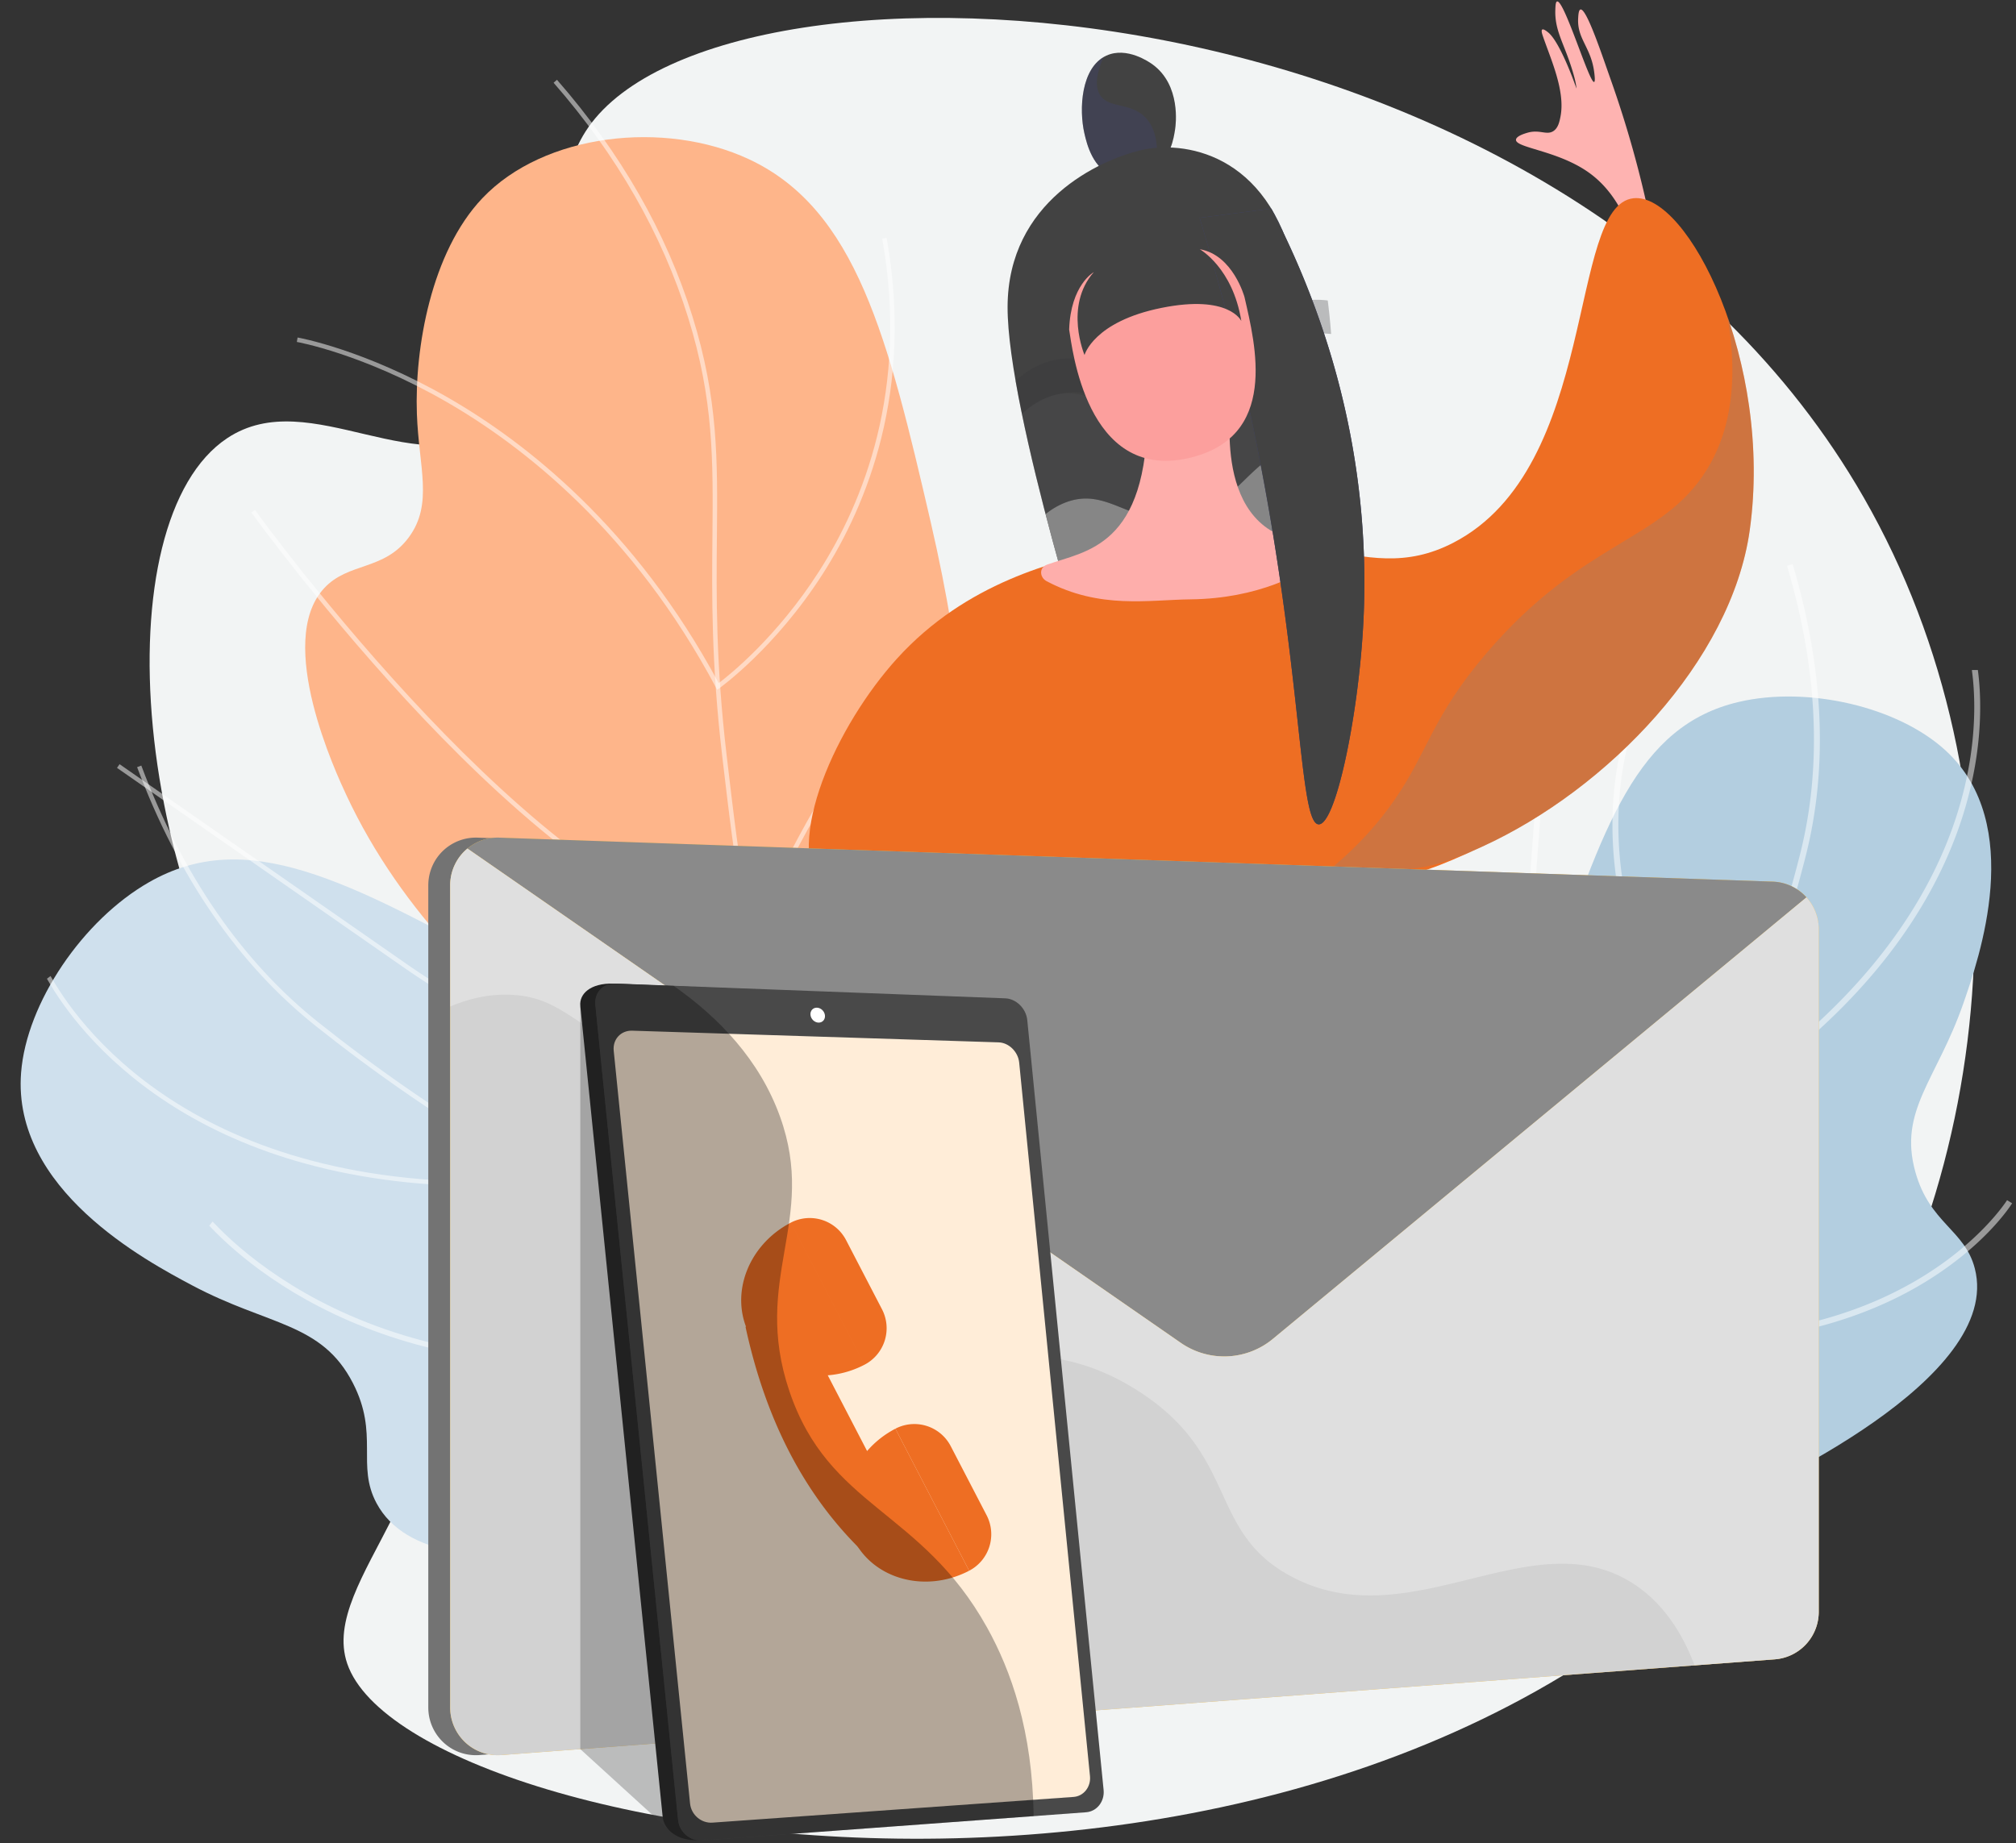 <svg width="456" height="417" fill="none" xmlns="http://www.w3.org/2000/svg"><rect width="100%" height="100%" fill="#333333" stroke="none"/><path d="M133.073 28.813c-13.864 19.889 2.392 52.134-18.18 67.093-20.025 14.56-44.624-9.307-63.496 3.227C23.4 117.726 28.513 202.805 69.445 255.667c12.309 15.897 22.594 22.082 27.15 40.061 9.781 38.606-24.596 61.571-18.054 80.664 14.73 42.992 241.267 79.067 332.163-50.137 42.453-60.344 48.805-147.482 10.875-213.663C353.04-6.996 164.181-15.815 133.073 28.812z" fill="#F2F4F4"/><path d="M290.335 360.063c28.4.192 64.608-3.623 99.285-19.342 8.85-4.011 63.519-28.792 57.062-53.744-2.274-8.79-10.212-10.178-13.458-21.876-3.846-13.862 4.837-20.786 10.857-38.062 3.591-10.308 14.103-40.475-3.932-57.179-10.778-9.981-31.261-14.703-46.852-11.055-22.869 5.35-30.731 27.658-43.383 65.633-11.216 33.664-8.334 41.928-16.832 66.028-6.307 17.886-18.183 42.512-42.747 69.597z" fill="#B3CEE0"/><path opacity=".5" d="M218.991 375.6c-16.448 0-33.28-2.28-50.361-6.838l.344-1.299c31.08 8.292 61.321 8.995 89.886 2.089 38.049-9.199 71.055-32.043 98.099-67.895 28.172-37.347 42.82-79.45 50.147-108.194 5.07-19.888 4.091-41.911-2.909-65.458l1.285-.384c7.071 23.784 8.055 46.048 2.923 66.175-7.357 28.863-22.069 71.147-50.375 108.672-27.236 36.107-60.496 59.117-98.856 68.391a170.51 170.51 0 01-40.183 4.741z" fill="#fff"/><path opacity=".5" d="M387.91 250.897l-.379-.47c-.08-.099-8.058-10.061-14.502-25.266-5.955-14.052-11.791-35.596-5.781-58.438l1.297.343c-10.647 40.464 16.156 77.44 19.658 82.038 60.117-39.223 59.522-84.04 57.898-96.87a7.352 7.352 0 01-.066-.652l.671.006.67-.005c.004.074.025.236.057.482 1.652 13.063 2.281 58.774-59.017 98.503l-.506.329z" fill="#fff"/><path opacity=".5" d="M380.953 303.863a158.329 158.329 0 01-23.087-1.761l-.355-.052-.153-.325c-.165-.347-16.401-35.286-12.84-82.786l3.59-47.871 1.338.101-3.59 47.871c-3.351 44.696 10.944 78.158 12.566 81.785 20.315 2.948 49.575 3.435 74.337-10.741 14.887-8.523 21.161-18.457 21.223-18.557l1.139.709c-.256.416-6.47 10.276-21.62 18.971-10.823 6.212-27.977 12.656-52.548 12.656z" fill="#fff"/><path d="M262.171 283.198c-22.312 20.985-53.723 44.527-92.622 57.534-9.927 3.32-71.252 23.827-84.378-.64-4.624-8.619.638-15.539-5.343-27.17-7.088-13.782-19.011-12.888-36.392-22.133-10.37-5.516-40.721-21.66-38.667-48.097 1.227-15.798 13.97-34.557 28.961-43.109 21.989-12.544 44.503-.672 82.25 20.076 33.462 18.392 37.222 27.04 61.548 39.863 18.054 9.516 45.435 20.277 84.643 23.676z" fill="#CFE0ED"/><path opacity=".5" d="M244.401 301.083c-19.005 0-38.709-2.868-59.112-8.604-48.657-13.705-88.754-40.364-113.822-60.314-17.46-13.897-31.072-33.613-40.456-58.601l.95-.359c9.318 24.814 22.822 44.382 40.138 58.163 24.995 19.893 64.97 46.473 113.465 60.131 46.571 13.117 89.797 11.16 128.477-5.816 29.035-12.742 54.557-33.118 75.855-60.559l.802.624c-21.404 27.577-47.058 48.056-76.249 60.867-21.968 9.641-45.394 14.468-70.048 14.468z" fill="#fff"/><path opacity=".5" d="M109.871 268.383c-66.712 0-92.401-35.063-98.976-46.479-.141-.246-.231-.406-.276-.468l.805-.62c.127.186.244.38.35.579 6.973 12.108 35.712 51.101 113.079 45.405.022-2.51-.086-15.044-3.964-30.383-3.983-15.75-12.871-37.769-32.599-53.223l.626-.801c19.963 15.638 28.945 37.89 32.964 53.803 4.352 17.228 3.985 30.956 3.981 31.093l-.015.457-.455.034c-5.401.41-10.574.61-15.52.603z" fill="#fff"/><path opacity=".5" d="M173.962 303.2c-76.294 18.686-115.478-14.218-126.19-25.432-.23-.242-.377-.4-.446-.458l.747-.935c.198.178.386.366.563.565 11.36 11.893 55.131 48.438 142.018 20.254-.677-2.876-4.305-17.181-13.03-33.637-8.959-16.897-25.281-39.589-52.164-51.737l.491-1.092c27.204 12.292 43.698 35.225 52.745 52.299 9.794 18.483 13.213 34.286 13.247 34.444l.112.526-.511.167c-6.063 1.981-11.923 3.659-17.582 5.036z" fill="#fff"/><path d="M286.172 300.159c-16.496-10.199-39.067-27.625-53.412-55.848-18.813-37.013-6.946-60.078-22.227-126.123-9.663-41.76-16.826-70.806-41.132-82.165-19.049-8.901-46.344-5.876-60.298 8.823C97.501 57.068 93.765 78.79 94.296 93.643c.432 12.106 3.722 20.288-1.76 27.83-5.603 7.707-13.758 5.654-19.245 11.636-11.13 12.13 2.798 41.95 5.05 46.77 25.039 53.611 84.604 81.063 110.73 92.724 21.602 9.642 54.433 21.665 97.101 27.556z" fill="#FEB58A"/><path opacity=".5" d="M304.128 307.27c-26.01-4.269-49.017-10.998-68.381-19.998-28.659-13.322-48.474-31.298-58.896-53.429-8.151-17.31-10.511-37.394-13.498-62.821-2.477-21.079-2.335-36.229-2.209-49.596.162-17.329.29-31.017-5.501-49.592-5.885-18.871-16.122-36.742-30.426-53.115l.763-.67c14.399 16.48 24.705 34.474 30.631 53.481 5.839 18.728 5.71 32.487 5.547 49.905-.125 13.337-.266 28.453 2.203 49.468 3.093 26.325 5.327 45.346 13.408 62.506 10.318 21.91 29.968 39.721 58.405 52.94 19.281 8.962 42.199 15.663 68.118 19.917l-.164 1.004z" fill="#fff"/><path opacity=".5" d="M162.211 156.054l-.27-.507c-18.77-35.237-43.561-54.622-61.053-64.68C81.95 79.98 67.286 77.388 67.141 77.363l.17-1.003c.148.025 14.99 2.649 34.082 13.626 17.521 10.074 42.317 29.442 61.167 64.564 2.345-1.768 13.167-10.372 22.713-25.302 9.884-15.459 20.384-41.067 14.274-75.267l1-.18c6.171 34.545-4.448 60.414-14.443 76.033-10.829 16.922-23.298 25.803-23.423 25.89l-.47.331z" fill="#fff"/><path opacity=".5" d="M170.398 212.662l-.368-.031c-24.01-2.043-53.519-28.242-74.046-49.861-22.2-23.379-38.97-46.58-39.136-46.811l.823-.596c.166.231 16.903 23.384 39.056 46.714 20.299 21.377 49.399 47.258 73.024 49.507 1.257-2.921 10.473-23.945 23.575-43.382 14.11-20.934 53.944-35.296 54.345-35.439l.34.959c-.398.141-39.921 14.394-53.844 35.049-13.99 20.756-23.531 43.325-23.626 43.55l-.143.341z" fill="#fff"/><path d="M227.363 257.611a282.007 282.007 0 01-37.488-2.575c-26.423-3.588-64.97-12.774-98.554-36.157l-64.854-45.154.579-.836L91.9 218.044c33.41 23.261 71.78 32.405 98.086 35.98 24.973 3.394 44.092 2.548 48.598 2.274-7.868-9.232-12.158-19.67-12.751-31.04-.487-9.337 1.505-19.311 5.92-29.645 7.502-17.558 19.588-30.262 19.709-30.388l.732.705c-.12.125-12.093 12.715-19.518 30.108-4.349 10.187-6.31 20.005-5.828 29.181.601 11.45 5.032 21.94 13.17 31.181l.669.76-1.008.083c-.097.008-4.635.368-12.316.368z" fill="#fff" opacity=".5"/><path d="M287.83 293.451c-1.843-2.511-12.93-17.141-30.478-17.75-14.69-.51-25.924 9.084-28.526 11.306-10.479 8.948-9.268 16.086-17.732 18.983-10.051 3.441-17.265-4.739-23.764-.017-4.484 3.258-5.798 10.599-3.98 15.718 3.191 8.986 16.789 13.268 27.102 11.119 14.207-2.959 14.528-16.531 30.66-20.891 9.374-2.533 12.105 1.283 22.076-1.166 11.58-2.842 19.616-10.865 24.642-17.302z" fill="url(#paint0_linear_2127_498)"/><g style="mix-blend-mode:soft-light" opacity=".5" fill="#fff"><path d="M207.127 319.519c-8.716 0-19.33-4.357-31.69-13.03l.291-.417c16.558 11.618 29.912 15.438 39.691 11.357 6.163-2.572 9.216-7.422 12.449-12.556 3.637-5.778 7.398-11.752 15.933-14.604 6.564-2.192 14.165-1.143 29.31.949a190.02 190.02 0 0122.478 4.502l-.13.492a189.353 189.353 0 00-22.417-4.49c-15.067-2.081-22.63-3.125-29.08-.97-8.363 2.794-12.075 8.69-15.665 14.392-3.276 5.205-6.372 10.121-12.683 12.755-2.589 1.08-5.419 1.62-8.487 1.62z" opacity=".5"/><path d="M189.783 334.246l-.115-.496c17.988-4.184 22.87-14.324 23.304-15.308-1.614-5.57-6.326-10.278-10.005-13.253a52.824 52.824 0 00-7.75-5.214l.235-.452c.148.078 14.923 7.903 18.033 18.866l.024.082-.032.08c-.044.112-4.616 11.257-23.694 15.695zm40.937-5.834c-1.809-5.448-.174-13.513 4.857-23.969a117.619 117.619 0 017.965-13.886c-8.124-6.634-27.991 9.119-28.192 9.28l-.317-.397c.052-.041 5.196-4.141 11.287-7.301 8.249-4.28 14.214-4.892 17.729-1.819l.171.149-.13.187c-.172.248-17.107 24.884-12.888 37.596l-.482.16z" opacity=".5"/><path d="M248.323 320.811c-4.786-18.403 19.831-28.557 22.77-29.696-8.444-14.593-29.534-17.355-29.747-17.381l.062-.505c.217.026 21.806 2.856 30.274 17.894l.148.263-.283.101c-.278.1-27.678 10.181-22.734 29.196l-.49.128z" opacity=".5"/></g><path d="M369.478 54.409c-2.751-8.924-7.047-13.24-10.32-15.52-7.013-4.888-16.518-5.446-16.253-7.319.115-.812 1.995-1.366 2.557-1.531 2.752-.811 4.292.582 5.823-.335 1.142-.684 1.451-2.156 1.678-3.31 1.147-5.836-2.215-13.02-4.002-18.286-.124-.367-.405-1.214-.129-1.415.298-.216 1.089.43 1.356.647 2.843 2.321 6.393 12.682 6.389 12.683-.001 0 .005-1.188-1.065-4.568-1.863-5.89-3.888-8.622-3.711-13.293.035-.913.072-1.734.388-1.827 1.595-.474 7.328 18.559 8.388 18.207.266-.088.118-1.357.044-1.99-.69-5.902-3.932-7.665-3.657-12.436.043-.75.107-1.846.516-1.961 1.376-.39 5.026 10.735 6.838 15.824a243.378 243.378 0 019.019 32.346l-3.859 4.084z" fill="#FEB3B1"/><path d="M252.259 39.999c-5.072-1.588-6.433-7.471-6.971-9.796-1.271-5.497-.778-14.988 4.968-17.62 4.615-2.114 9.772 1.505 10.411 1.967 6.503 4.702 5.282 13.71 5.139 14.652-.321 2.111-.982 6.468-4.805 9.176-.27.19-4.356 2.994-8.742 1.62z" fill="#424242"/><path style="mix-blend-mode:multiply" opacity=".3" d="M258.979 26.469c-3.362-3.339-8.114-1.878-10.118-4.916-1.001-1.518-1.258-4.078.762-8.635-5.145 3.02-5.557 11.998-4.334 17.285.537 2.325 1.898 8.208 6.97 9.796 4.386 1.373 8.473-1.43 8.742-1.621.168-.12.328-.242.484-.367.561-4.37.24-8.815-2.506-11.542z" fill="url(#paint1_linear_2127_498)"/><path d="M248.25 156.985s-20.413-63.62-20.344-87.556c.069-23.935 20.902-33.237 30.152-35.45 9.245-2.21 28.857.222 34.894 27.167 6.034 26.937 1.678 87.331 1.678 87.331l-46.38 8.508z" fill="#424242"/><path d="M265.195 92.928c14.706-1.802 17.965-15.716 31.484-17.325a20.408 20.408 0 014.41-.043 149.19 149.19 0 00-.765-7.578 20.46 20.46 0 00-4.941-.016c-13.519 1.606-16.779 15.52-31.486 17.319-11.995 1.468-17.346-6.865-27.497-3.239-2.614.934-4.824 2.404-6.685 4.106.422 2.42.91 4.935 1.449 7.514a19.696 19.696 0 016.536-3.971c10.15-3.628 15.5 4.703 27.495 3.233z" fill="#37383A" opacity=".3"/><path style="mix-blend-mode:multiply" opacity=".8" d="M266.451 117.321c-11 1.261-16.031-7.136-25.305-3.692a16.444 16.444 0 00-4.648 2.691c5.554 21.35 11.751 40.664 11.751 40.664l46.38-8.507s1.707-23.667 1.504-47.975c-.341.018-.672.045-.992.081-12.4 1.374-15.203 15.191-28.69 16.738z" fill="#979797"/><path style="mix-blend-mode:multiply" opacity=".3" d="M291.109 76.811c-12.403 1.367-15.206 15.184-28.696 16.722-11.003 1.254-16.034-7.146-25.31-3.707-2.326.862-4.293 2.237-5.952 3.844 1.501 7.295 3.384 15.099 5.348 22.649a16.47 16.47 0 014.649-2.69c9.274-3.444 14.304 4.953 25.304 3.691 13.487-1.546 16.291-15.363 28.691-16.738.319-.035-2.833-23.903-4.034-23.77z" fill="#515356"/><path d="M185.987 202.071c-8.949-11.684 3.365-38.136 16.882-53.039 15.725-17.338 35.857-22.11 48.63-24.959 42.278-9.43 55.842 9.737 77.182-1.257 33.103-17.054 25.839-76.326 40.797-77.963 12.282-1.345 31.634 37.054 26.291 75.135-4.146 29.548-32.189 58.614-60.501 71.555-20.54 9.389-17.421 6.896-64.189 9.604-54.211 3.138-76.27 12.441-85.092.924z" fill="#EE6E23"/><path d="M236.816 127.75c8.677-3.133 22.864-3.841 22.715-34.914 0 0 17.973-1.14 18.655-.914.644.213-4.762 31.037 20.355 30.827 1.708-.014 2.157 2.392.786 3.481-4.542 3.606-14.786 9.19-29.955 9.367-9.601.112-20.554 2.269-32.607-4.09-1.651-.871-1.77-3.099.051-3.757z" fill="#FEAEAB"/><path d="M298.313 186.503c-5.086.064-3.322-43.005-18.536-106.233a537.886 537.886 0 00-8.441-30.992l16.22-2.08c9.395 18.093 23.387 51.763 20.723 95.391-1.253 20.513-6.225 43.867-9.966 43.914z" fill="url(#paint2_linear_2127_498)"/><path d="M298.313 186.503c-5.086.064-3.322-43.005-18.536-106.233a537.886 537.886 0 00-8.441-30.992l16.22-2.08c9.395 18.093 23.387 51.763 20.723 95.391-1.253 20.513-6.225 43.867-9.966 43.914z" fill="#424242"/><path d="M241.833 74.575c.688 4.05 3.869 34.097 26.729 29.131 20.878-4.535 15.382-25.778 12.929-36.508 0 0-2.61-9.555-10.114-10.807 0 0 7.456 4.17 9.402 16.25 0 0-2.713-6.082-18.067-2.984-15.366 3.1-17.402 10.662-17.402 10.662s-4.682-11.031 2.094-18.75c0 0-5.242 2.9-5.571 13.006z" fill="#FC9F9D"/><path style="mix-blend-mode:multiply" opacity=".3" d="M390.735 71.639c2.863 16.653-.208 27.409-4.687 34.649-10.085 16.304-27.916 15.804-49.869 41.539-12.289 14.406-13.086 22.047-20.725 33.101-3.507 5.074-8.089 10.335-14.21 15.412 16.502.461 19.693 1.754 34.024-4.797 28.312-12.941 56.355-42.007 60.5-71.555 2.428-17.304-.243-34.673-5.033-48.35z" fill="#848484"/><path d="M396.045 199.468l-288.042-9.958a10.755 10.755 0 00-10.272 6.563 10.795 10.795 0 00-.855 4.21v186.04a10.801 10.801 0 003.441 7.902 10.752 10.752 0 003.763 2.273c1.398.489 2.881.685 4.357.574l288.042-21.656a10.752 10.752 0 007.08-3.418 10.79 10.79 0 002.871-7.332V210.241c0-2.794-1.083-5.48-3.02-7.49a10.748 10.748 0 00-7.365-3.283z" fill="#737373"/><path d="M400.996 199.468l-288.042-9.958a10.755 10.755 0 00-10.272 6.563 10.795 10.795 0 00-.855 4.21v186.04a10.803 10.803 0 003.441 7.902 10.747 10.747 0 008.12 2.847l288.042-21.656a10.75 10.75 0 007.08-3.418 10.792 10.792 0 002.872-7.332V210.241c0-2.794-1.083-5.48-3.021-7.49a10.748 10.748 0 00-7.365-3.283z" fill="url(#paint3_linear_2127_498)"/><path d="M287.909 302.92l120.695-99.894a10.718 10.718 0 00-7.608-3.559l-288.041-9.958a10.69 10.69 0 00-7.222 2.466L267.084 303.81a17.243 17.243 0 0020.825-.89z" fill="#8A8A8A"/><path d="M287.909 302.922a17.248 17.248 0 01-20.825.89L105.733 191.977a10.764 10.764 0 00-3.906 8.306v186.04a10.803 10.803 0 003.441 7.902 10.73 10.73 0 003.764 2.272c1.397.49 2.88.686 4.356.575l288.042-21.657a10.744 10.744 0 007.08-3.417 10.796 10.796 0 002.872-7.332V210.241c0-2.667-.99-5.238-2.778-7.213l-120.695 99.894z" fill="#D2D2D2"/><path d="M408.604 203.028l-120.695 99.894a17.248 17.248 0 01-20.825.89L105.733 191.977a10.764 10.764 0 00-3.906 8.306v27.437c5.83-2.455 10.763-2.926 14.772-2.59 11.085.928 13.732 7.863 34.958 17.873 19.846 9.361 21.928 5.371 30.677 12.154 16.855 13.069 9.484 28.152 24.256 42.182 15.383 14.61 28.656 3.27 50.653 17.159 23.245 14.677 15.804 32 34.958 42.182 26.835 14.265 54.238-12.935 77.049 1.429 6.897 4.344 11.307 11.188 14.15 18.67l18.13-1.364a10.744 10.744 0 007.08-3.417 10.798 10.798 0 002.872-7.332V210.241c0-2.667-.99-5.238-2.778-7.213z" fill="#fff" fill-opacity=".78" style="mix-blend-mode:multiply" opacity=".37"/><path style="mix-blend-mode:multiply" opacity=".3" d="M131.26 227.613v168.114l19.906 18.151 37.338-29.961-57.244-156.304z" fill="#393939"/><path d="M228.551 231.013l17.193 173.285c.256 2.581-1.517 4.837-3.946 5.014l-83.77 7.032c-5.107.18-7.862-2.577-8.14-5.308L131.26 227.614c-.28-2.756 2.271-5.194 7.43-5.089l84.912 3.587c2.467.093 4.691 2.299 4.949 4.901z" fill="#212121"/><path d="M232.359 230.794l17.266 174.178c.257 2.594-1.523 4.862-3.962 5.041l-86.849 6.38c-2.711.199-5.164-1.883-5.443-4.628L134.66 227.37c-.281-2.77 1.749-4.951 4.504-4.847l88.225 3.344c2.478.094 4.711 2.311 4.97 4.927z" fill="#494949"/><path d="M230.531 240.403l16.013 161.437c.24 2.424-1.426 4.539-3.709 4.702l-81.686 5.818c-2.522.18-4.802-1.764-5.062-4.32l-17.27-170.318c-.261-2.577 1.624-4.62 4.183-4.538l82.885 2.644c2.315.073 4.404 2.132 4.646 4.575z" fill="#FFEDD8"/><path d="M186.597 229.727c.093.932-.563 1.663-1.467 1.632-.905-.031-1.715-.812-1.809-1.746-.093-.933.565-1.664 1.47-1.631.905.032 1.713.813 1.806 1.745z" fill="#fff"/><path d="M178.863 276.621c-9.764 5.092-13.944 16.412-9.337 25.286 4.608 8.873 16.258 11.939 26.022 6.848l-16.685-32.134zm16.685 32.133l-16.685-32.134a9.266 9.266 0 017.076-.619 9.284 9.284 0 015.44 4.576l8.118 15.634a9.309 9.309 0 01.618 7.091 9.304 9.304 0 01-4.567 5.452zm6.985 14.478c-9.764 5.092-13.944 16.413-9.337 25.286 4.608 8.874 16.258 11.939 26.022 6.848l-16.685-32.134z" fill="#EE6E23"/><path d="M219.217 355.365l-16.685-32.133a9.26 9.26 0 0110.25 1.126 9.285 9.285 0 012.266 2.831l8.118 15.634a9.319 9.319 0 01.618 7.09 9.292 9.292 0 01-4.567 5.452zm-14.126-9.817l-10.155 5.295c-12.977-12.662-21.746-29.549-26.306-50.663l10.155-5.295 26.306 50.663z" fill="#EE6E23"/><path d="M178.555 314.748c-8.631-25.557 6.392-38.433-2.116-62.105-4.629-12.88-13.895-22.475-24.089-29.62l-13.186-.5c-2.755-.104-4.785 2.077-4.504 4.847l18.711 184.395c.279 2.745 2.732 4.827 5.443 4.628l74.981-5.508c-.235-19.254-5.116-32.957-10.545-42.698-14.916-26.767-35.757-26.974-44.695-53.439z" fill="#000" opacity=".3"/><defs><linearGradient id="paint0_linear_2127_498" x1="109995" y1="123075" x2="187726" y2="123075" gradientUnits="userSpaceOnUse"><stop stop-color="#FF9085"/><stop offset="1" stop-color="#FB6FBB"/></linearGradient><linearGradient id="paint1_linear_2127_498" x1="27609.5" y1="-13562.2" x2="25668.1" y2="-12054.4" gradientUnits="userSpaceOnUse"><stop stop-color="#444B8C"/><stop offset=".996" stop-color="#3E4177"/></linearGradient><linearGradient id="paint2_linear_2127_498" x1="68989.1" y1="-39026.9" x2="29698.2" y2="-11141.6" gradientUnits="userSpaceOnUse"><stop stop-color="#444B8C"/><stop offset=".996" stop-color="#3E4177"/></linearGradient><linearGradient id="paint3_linear_2127_498" x1="423156" y1="343083" x2="537629" y2="721129" gradientUnits="userSpaceOnUse"><stop stop-color="#FFC444"/><stop offset=".996" stop-color="#F36F56"/></linearGradient></defs></svg>